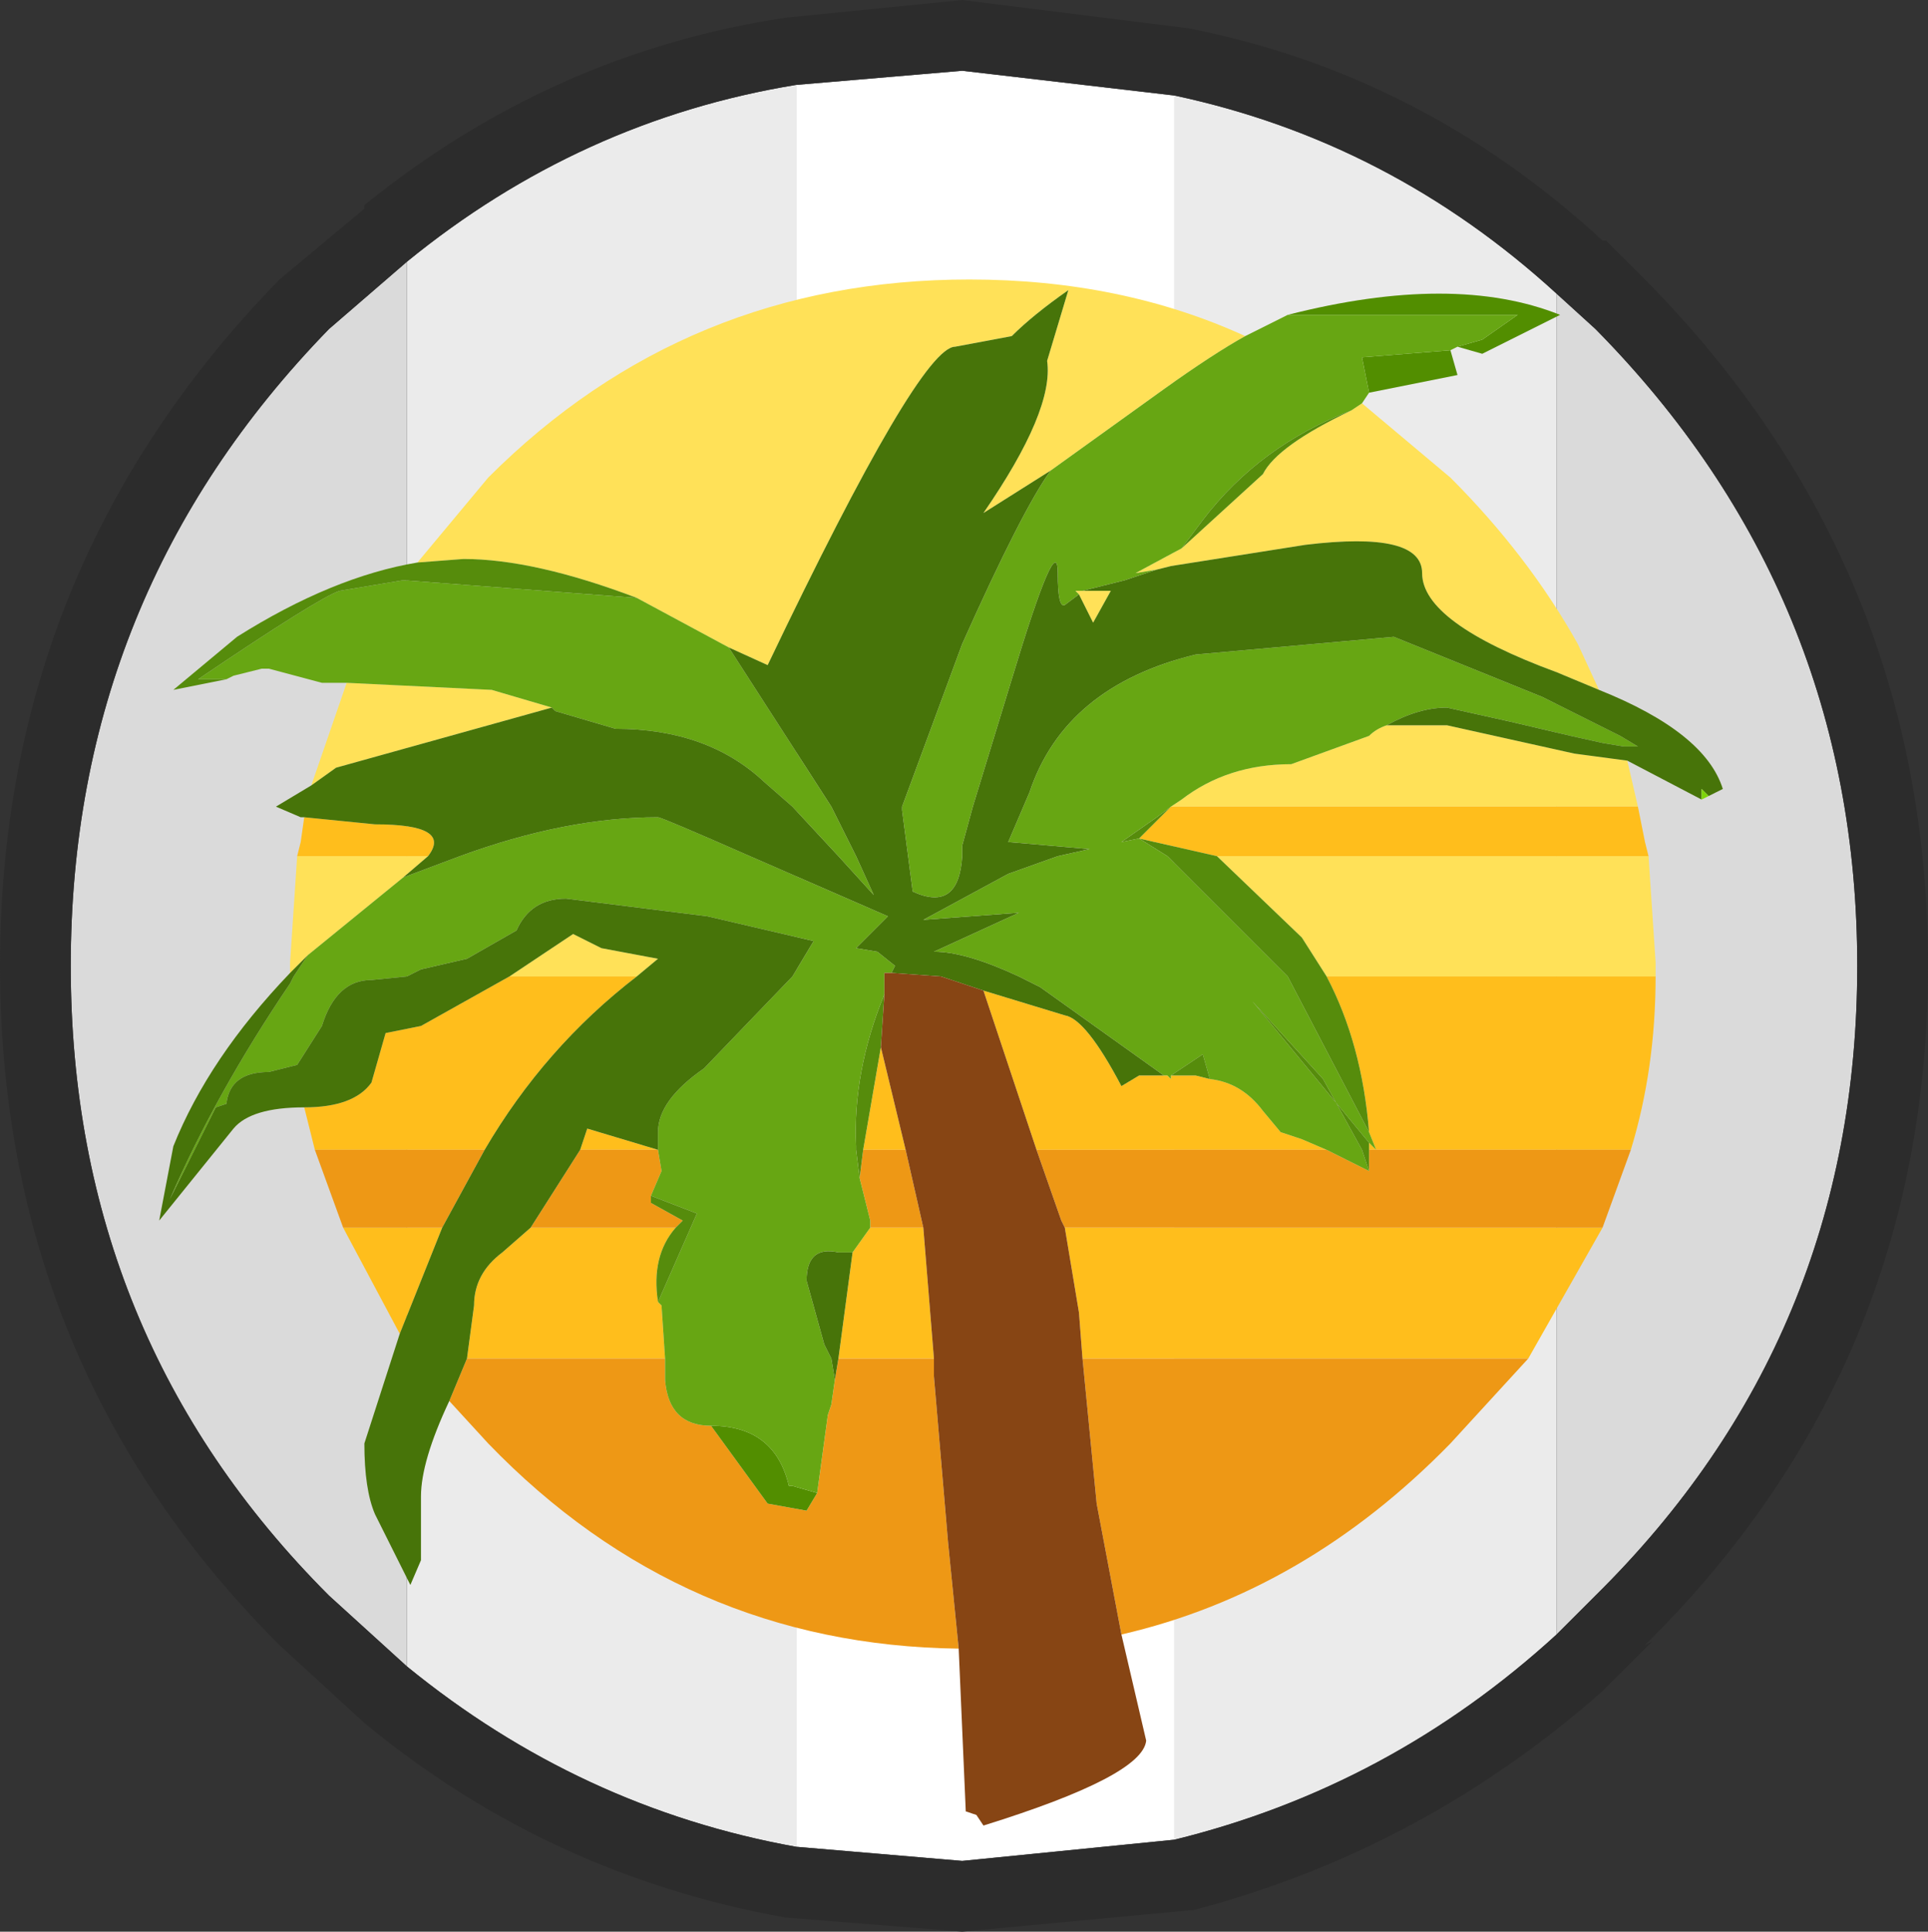 <?xml version="1.0" encoding="UTF-8" standalone="no"?>
<svg xmlns:ffdec="https://www.free-decompiler.com/flash" xmlns:xlink="http://www.w3.org/1999/xlink" ffdec:objectType="shape" height="27.3px" width="27.25px" xmlns="http://www.w3.org/2000/svg">
  <rect width="100%" height="100%" fill="#333333" stroke="none"/>
  <g transform="matrix(1.0, 0.0, 0.0, 1.0, -4.7, -45.2)">
    <path d="M15.95 46.4 L18.3 46.2 21.3 46.55 21.3 71.2 18.3 71.5 15.95 71.3 15.95 46.4" fill="#ffffff" fill-rule="evenodd" stroke="none"/>
    <path d="M26.7 49.35 L27.25 49.85 Q30.95 53.6 30.95 58.85 30.95 64.1 27.25 67.75 L26.7 68.3 26.7 49.35 M10.45 68.75 L9.35 67.75 Q5.7 64.1 5.7 58.85 5.7 53.6 9.35 49.85 L10.45 48.9 10.45 68.75" fill="#dadada" fill-rule="evenodd" stroke="none"/>
    <path d="M21.3 46.55 Q24.35 47.2 26.7 49.35 L26.7 68.3 Q24.35 70.45 21.3 71.2 L21.3 46.55 M15.95 71.3 Q12.9 70.75 10.45 68.75 L10.45 48.9 Q12.9 46.9 15.95 46.4 L15.95 71.3" fill="#ebebeb" fill-rule="evenodd" stroke="none"/>
    <path d="M21.3 46.55 L18.3 46.2 15.95 46.4 Q12.9 46.9 10.45 48.9 L9.35 49.85 Q5.7 53.6 5.7 58.85 5.7 64.1 9.35 67.75 L10.45 68.75 Q12.9 70.75 15.95 71.3 L18.3 71.5 21.3 71.2 Q24.35 70.45 26.7 68.3 L27.25 67.75 Q30.95 64.1 30.95 58.85 30.95 53.6 27.25 49.85 L26.7 49.35 Q24.35 47.2 21.3 46.55 M8.65 49.15 L9.85 48.15 9.85 48.1 Q12.5 45.95 15.8 45.45 L18.3 45.2 21.5 45.6 Q24.8 46.25 27.35 48.6 L27.4 48.6 27.95 49.15 Q31.95 53.2 31.95 58.85 31.95 64.5 27.95 68.45 L28.05 68.4 27.4 69.05 27.35 69.1 Q24.8 71.35 21.55 72.2 L21.5 72.2 18.3 72.5 15.8 72.3 Q12.45 71.7 9.85 69.55 L8.65 68.45 Q4.7 64.5 4.7 58.85 4.7 53.2 8.65 49.15" fill="#2c2c2c" fill-rule="evenodd" stroke="none"/>
    <path d="M21.4 56.5 Q22.05 56.0 22.95 56.0 L24.05 55.6 Q24.15 55.5 24.3 55.45 L25.15 55.45 26.05 55.65 26.95 55.85 27.7 55.95 27.85 56.6 21.25 56.6 21.4 56.5 M27.3 54.95 L26.7 54.7 Q24.8 54.0 24.8 53.3 24.8 52.7 23.15 52.9 L21.25 53.2 21.05 53.25 20.75 53.3 21.4 52.95 22.55 51.9 Q22.75 51.5 23.8 51.0 L23.95 50.9 25.2 51.95 Q26.3 53.05 27.0 54.3 L27.3 54.95 M20.0 53.55 L20.4 53.55 20.15 54.0 19.95 53.6 19.9 53.55 20.0 53.55 M19.55 51.85 L18.6 52.45 Q19.6 51.0 19.5 50.3 L19.8 49.3 Q19.3 49.65 19.0 49.95 L18.2 50.1 Q17.7 50.1 15.55 54.6 L15.0 54.35 13.7 53.65 Q12.25 53.1 11.25 53.1 L10.6 53.15 11.6 51.95 Q14.4 49.15 18.4 49.15 20.55 49.15 22.3 49.95 21.85 50.2 21.15 50.7 L19.55 51.85 M12.5 55.2 L9.45 56.05 9.1 56.3 9.6 54.85 11.65 54.95 12.5 55.2 M10.75 57.3 L10.4 57.6 9.05 58.7 8.8 58.95 8.8 58.8 8.9 57.3 10.75 57.3 M28.1 59.0 L23.45 59.0 23.1 58.45 21.9 57.3 28.0 57.3 28.1 58.8 28.1 59.0 M11.9 59.0 L12.8 58.4 13.2 58.6 14.0 58.75 13.7 59.0 11.9 59.0" fill="#ffe158" fill-rule="evenodd" stroke="none"/>
    <path d="M21.15 60.4 L21.2 60.4 21.25 60.45 21.25 60.4 21.6 60.4 21.8 60.45 Q22.25 60.5 22.55 60.9 L22.8 61.2 23.1 61.3 23.45 61.45 19.35 61.45 18.6 59.2 19.75 59.55 Q20.05 59.6 20.55 60.55 L20.8 60.4 21.15 60.4 M24.05 61.35 L24.15 61.45 24.05 61.2 Q23.95 59.95 23.45 59.0 L28.1 59.0 Q28.1 60.3 27.75 61.45 L24.15 61.45 24.05 61.45 24.05 61.35 M9.0 56.75 L10.0 56.85 Q11.1 56.85 10.75 57.3 L8.9 57.3 8.95 57.1 9.0 56.75 M20.8 57.05 L21.25 56.6 27.85 56.6 27.95 57.1 28.0 57.3 21.9 57.3 20.8 57.05 M20.0 64.4 L19.95 63.75 19.75 62.55 27.35 62.55 26.3 64.4 20.0 64.4 M13.7 59.0 Q12.4 60.0 11.55 61.45 L9.15 61.45 9.0 60.85 Q9.7 60.85 9.95 60.5 L10.15 59.8 10.65 59.7 11.9 59.0 13.7 59.0 M10.95 62.55 L10.35 64.05 9.55 62.55 10.95 62.55 M11.3 64.4 L11.4 63.65 Q11.4 63.2 11.8 62.9 L12.2 62.55 14.25 62.55 Q13.9 62.95 14.0 63.6 L14.05 63.65 14.1 64.4 11.3 64.4 M12.9 61.45 L13.0 61.15 14.0 61.45 12.9 61.45 M16.9 61.45 L17.15 60.0 17.5 61.45 16.9 61.45 M17.75 62.55 L17.9 64.4 16.55 64.4 16.75 62.9 17.0 62.55 17.75 62.55" fill="#ffbe1c" fill-rule="evenodd" stroke="none"/>
    <path d="M23.45 61.45 L24.05 61.75 24.05 61.45 24.15 61.45 27.75 61.45 27.35 62.55 19.75 62.55 19.7 62.45 19.35 61.45 23.45 61.45 M24.15 61.45 L24.15 61.5 24.15 61.45 M20.55 68.3 L20.2 66.45 20.0 64.4 26.3 64.4 25.2 65.6 Q23.15 67.7 20.55 68.3 M11.55 61.45 L10.95 62.55 9.55 62.55 9.15 61.45 11.55 61.45 M11.05 65.0 L11.3 64.4 14.1 64.4 14.1 64.7 Q14.15 65.35 14.75 65.35 L15.55 66.45 16.1 66.55 16.25 66.3 16.4 65.2 16.45 65.05 16.5 64.7 16.55 64.4 17.9 64.4 17.9 64.65 18.1 67.0 18.25 68.5 Q14.35 68.45 11.6 65.6 L11.05 65.0 M12.2 62.55 L12.9 61.45 14.0 61.45 14.05 61.75 13.9 62.1 13.9 62.2 14.35 62.45 14.25 62.55 12.2 62.55 M16.85 61.85 L16.9 61.45 17.5 61.45 17.75 62.55 17.0 62.55 17.0 62.45 16.85 61.85" fill="#ee9815" fill-rule="evenodd" stroke="none"/>
    <path d="M25.3 50.1 L25.65 50.0 26.15 49.65 22.9 49.65 Q25.25 49.05 26.75 49.65 L25.65 50.2 25.3 50.1 M24.05 50.75 L23.95 50.25 25.2 50.15 25.3 50.5 24.05 50.75 M16.25 66.3 L16.1 66.55 15.55 66.45 14.75 65.35 Q15.65 65.35 15.85 66.2 L15.9 66.2 16.25 66.3" fill="#528e00" fill-rule="evenodd" stroke="none"/>
    <path d="M21.15 60.4 L19.4 59.15 19.1 59.0 Q18.35 58.65 17.9 58.65 L19.1 58.1 17.75 58.2 18.95 57.55 19.65 57.3 20.1 57.2 18.95 57.1 19.25 56.4 Q19.75 54.9 21.6 54.45 L24.4 54.2 26.5 55.05 27.6 55.6 27.85 55.75 27.8 55.75 27.65 55.75 27.35 55.7 26.9 55.6 26.05 55.4 25.15 55.2 Q24.75 55.2 24.3 55.45 24.15 55.5 24.05 55.6 L22.95 56.0 Q22.05 56.0 21.4 56.5 L21.25 56.6 21.05 56.75 20.55 57.1 20.8 57.05 21.2 57.3 22.9 59.0 24.05 61.2 24.15 61.45 24.05 61.35 22.4 59.35 23.4 60.45 23.95 61.45 24.05 61.75 23.45 61.45 23.1 61.3 22.8 61.2 22.55 60.9 Q22.25 60.5 21.8 60.45 L21.7 60.1 21.25 60.4 21.25 60.45 21.2 60.4 21.15 60.4 M21.05 53.25 L20.6 53.4 20.0 53.55 19.9 53.55 19.95 53.6 19.75 53.75 Q19.65 53.8 19.65 53.3 19.65 52.65 19.0 54.8 L18.45 56.6 18.3 57.15 18.3 57.3 Q18.25 58.1 17.6 57.8 L17.45 56.65 17.45 56.6 18.3 54.3 Q19.15 52.4 19.55 51.85 L21.15 50.7 Q21.85 50.2 22.3 49.95 L22.9 49.65 26.15 49.65 25.65 50.0 25.3 50.1 25.2 50.15 23.95 50.25 24.05 50.75 23.95 50.9 23.8 51.0 Q22.5 51.5 21.7 52.55 L21.4 52.95 20.75 53.3 21.05 53.25 M15.0 54.35 L16.45 56.6 16.8 57.3 17.05 57.85 16.55 57.3 15.9 56.6 15.5 56.25 Q14.7 55.5 13.4 55.5 L12.55 55.25 12.5 55.2 11.65 54.95 9.6 54.85 9.25 54.85 8.5 54.65 8.4 54.65 8.0 54.75 7.9 54.8 7.5 54.8 Q9.2 53.65 9.5 53.55 L10.4 53.4 13.7 53.65 15.0 54.35 M10.4 57.6 L11.2 57.3 Q12.7 56.75 14.0 56.75 14.05 56.75 15.3 57.3 L17.25 58.15 16.8 58.6 17.1 58.65 17.35 58.85 17.3 58.95 17.2 58.95 17.2 59.0 17.2 59.25 Q16.75 60.35 16.8 61.4 L16.8 61.45 16.85 61.85 17.0 62.45 17.0 62.55 16.75 62.9 16.55 62.9 Q16.1 62.8 16.1 63.3 L16.35 64.2 16.45 64.4 16.5 64.7 16.45 65.05 16.4 65.2 16.25 66.3 15.9 66.2 15.85 66.2 Q15.65 65.35 14.75 65.35 14.15 65.35 14.1 64.7 L14.1 64.4 14.05 63.65 14.0 63.6 14.55 62.35 13.9 62.1 14.05 61.75 14.0 61.45 14.0 61.2 Q14.0 60.75 14.65 60.3 L15.9 59.0 16.2 58.5 14.7 58.15 12.7 57.9 Q12.2 57.9 12.0 58.35 L11.3 58.75 10.65 58.9 10.45 59.0 9.95 59.05 Q9.45 59.05 9.25 59.7 L8.9 60.25 8.5 60.35 Q7.95 60.35 7.9 60.8 L7.75 60.85 7.1 62.15 Q7.75 60.65 8.8 59.1 L8.85 59.0 9.05 58.7 10.4 57.6 M24.15 61.45 L24.15 61.5 24.15 61.45" fill="#67a613" fill-rule="evenodd" stroke="none"/>
    <path d="M24.3 55.45 Q24.75 55.2 25.15 55.2 L26.05 55.4 26.9 55.6 27.35 55.7 27.65 55.75 27.8 55.75 27.85 55.75 27.6 55.6 26.5 55.05 24.4 54.2 21.6 54.45 Q19.75 54.9 19.25 56.4 L18.95 57.1 20.1 57.2 19.65 57.3 18.95 57.55 17.75 58.2 19.1 58.1 17.9 58.65 Q18.35 58.65 19.1 59.0 L19.4 59.15 21.15 60.4 20.8 60.4 20.55 60.55 Q20.05 59.6 19.75 59.55 L18.6 59.2 18.0 59.0 17.3 58.95 17.35 58.85 17.1 58.65 16.8 58.6 17.25 58.15 15.3 57.3 Q14.05 56.75 14.0 56.75 12.7 56.75 11.2 57.3 L10.4 57.6 10.75 57.3 Q11.1 56.85 10.0 56.85 L9.0 56.75 8.95 56.75 8.6 56.6 9.1 56.3 9.45 56.05 12.5 55.2 12.55 55.25 13.4 55.5 Q14.7 55.5 15.5 56.25 L15.9 56.6 16.55 57.3 17.05 57.85 16.8 57.3 16.45 56.6 15.0 54.35 15.55 54.6 Q17.7 50.1 18.2 50.1 L19.0 49.95 Q19.3 49.65 19.8 49.3 L19.5 50.3 Q19.6 51.0 18.6 52.45 L19.55 51.85 Q19.15 52.4 18.3 54.3 L17.45 56.6 17.45 56.65 17.6 57.8 Q18.25 58.1 18.3 57.3 L18.3 57.15 18.45 56.6 19.0 54.8 Q19.65 52.65 19.65 53.3 19.65 53.8 19.75 53.75 L19.95 53.6 20.15 54.0 20.4 53.55 20.0 53.55 20.6 53.4 21.05 53.25 21.25 53.2 23.15 52.9 Q24.8 52.7 24.8 53.3 24.8 54.0 26.7 54.7 L27.3 54.95 Q28.8 55.55 29.05 56.35 L28.85 56.45 28.75 56.35 28.75 56.5 27.7 55.95 26.95 55.85 26.05 55.65 25.15 55.45 24.3 55.45 M13.7 59.0 L14.0 58.75 13.2 58.6 12.8 58.4 11.9 59.0 10.65 59.7 10.15 59.8 9.95 60.5 Q9.7 60.85 9.0 60.85 8.25 60.85 8.0 61.15 L6.95 62.45 7.15 61.4 Q7.65 60.15 8.8 58.95 L9.05 58.7 8.85 59.0 8.8 59.1 Q7.75 60.65 7.1 62.15 L7.75 60.85 7.9 60.8 Q7.95 60.35 8.5 60.35 L8.9 60.25 9.25 59.7 Q9.45 59.05 9.95 59.05 L10.45 59.0 10.65 58.9 11.3 58.75 12.0 58.35 Q12.2 57.9 12.7 57.9 L14.7 58.15 16.2 58.5 15.9 59.0 14.65 60.3 Q14.0 60.75 14.0 61.2 L14.0 61.45 13.0 61.15 12.9 61.45 12.2 62.55 11.8 62.9 Q11.4 63.2 11.4 63.65 L11.3 64.4 11.05 65.0 Q10.65 65.85 10.65 66.35 L10.65 67.25 10.5 67.6 10.0 66.6 Q9.85 66.25 9.85 65.6 L10.35 64.05 10.95 62.55 11.55 61.45 Q12.4 60.0 13.7 59.0 M16.5 64.7 L16.45 64.4 16.35 64.2 16.1 63.3 Q16.1 62.8 16.55 62.9 L16.75 62.9 16.55 64.4 16.5 64.7" fill="#477409" fill-rule="evenodd" stroke="none"/>
    <path d="M21.25 60.4 L21.7 60.1 21.8 60.45 21.6 60.4 21.25 60.4 M24.05 61.75 L23.95 61.45 23.4 60.45 22.4 59.35 24.05 61.35 24.05 61.45 24.05 61.75 M24.05 61.2 L22.9 59.0 21.2 57.3 20.8 57.05 20.55 57.1 21.05 56.75 21.25 56.6 21.4 56.5 21.25 56.6 20.8 57.05 21.9 57.3 23.1 58.45 23.45 59.0 Q23.95 59.95 24.05 61.2 M21.4 52.95 L21.7 52.55 Q22.5 51.5 23.8 51.0 22.75 51.5 22.55 51.9 L21.4 52.95 M10.6 53.15 L11.25 53.1 Q12.25 53.1 13.7 53.65 L10.4 53.4 9.5 53.55 Q9.2 53.65 7.5 54.8 L7.9 54.8 7.15 54.95 8.05 54.2 Q9.4 53.35 10.6 53.15 M17.2 59.25 L17.15 60.0 16.9 61.45 16.85 61.85 16.8 61.45 16.8 61.4 Q16.75 60.35 17.2 59.25 M14.25 62.55 L14.35 62.45 13.9 62.2 13.9 62.1 14.55 62.35 14.0 63.6 Q13.9 62.95 14.25 62.55" fill="#568c0c" fill-rule="evenodd" stroke="none"/>
    <path d="M28.75 56.5 L28.75 56.35 28.85 56.45 28.75 56.5" fill="#7ed50b" fill-rule="evenodd" stroke="none"/>
    <path d="M17.3 58.95 L18.0 59.0 18.6 59.2 19.35 61.45 19.7 62.45 19.75 62.55 19.95 63.75 20.0 64.4 20.2 66.45 20.55 68.3 20.9 69.8 Q20.85 70.3 18.6 71.0 L18.5 70.85 18.35 70.8 18.25 68.5 18.1 67.0 17.9 64.65 17.9 64.4 17.75 62.55 17.5 61.45 17.15 60.0 17.2 59.25 17.2 59.0 17.2 58.95 17.3 58.95" fill="#874514" fill-rule="evenodd" stroke="none"/>
  </g>
</svg>
